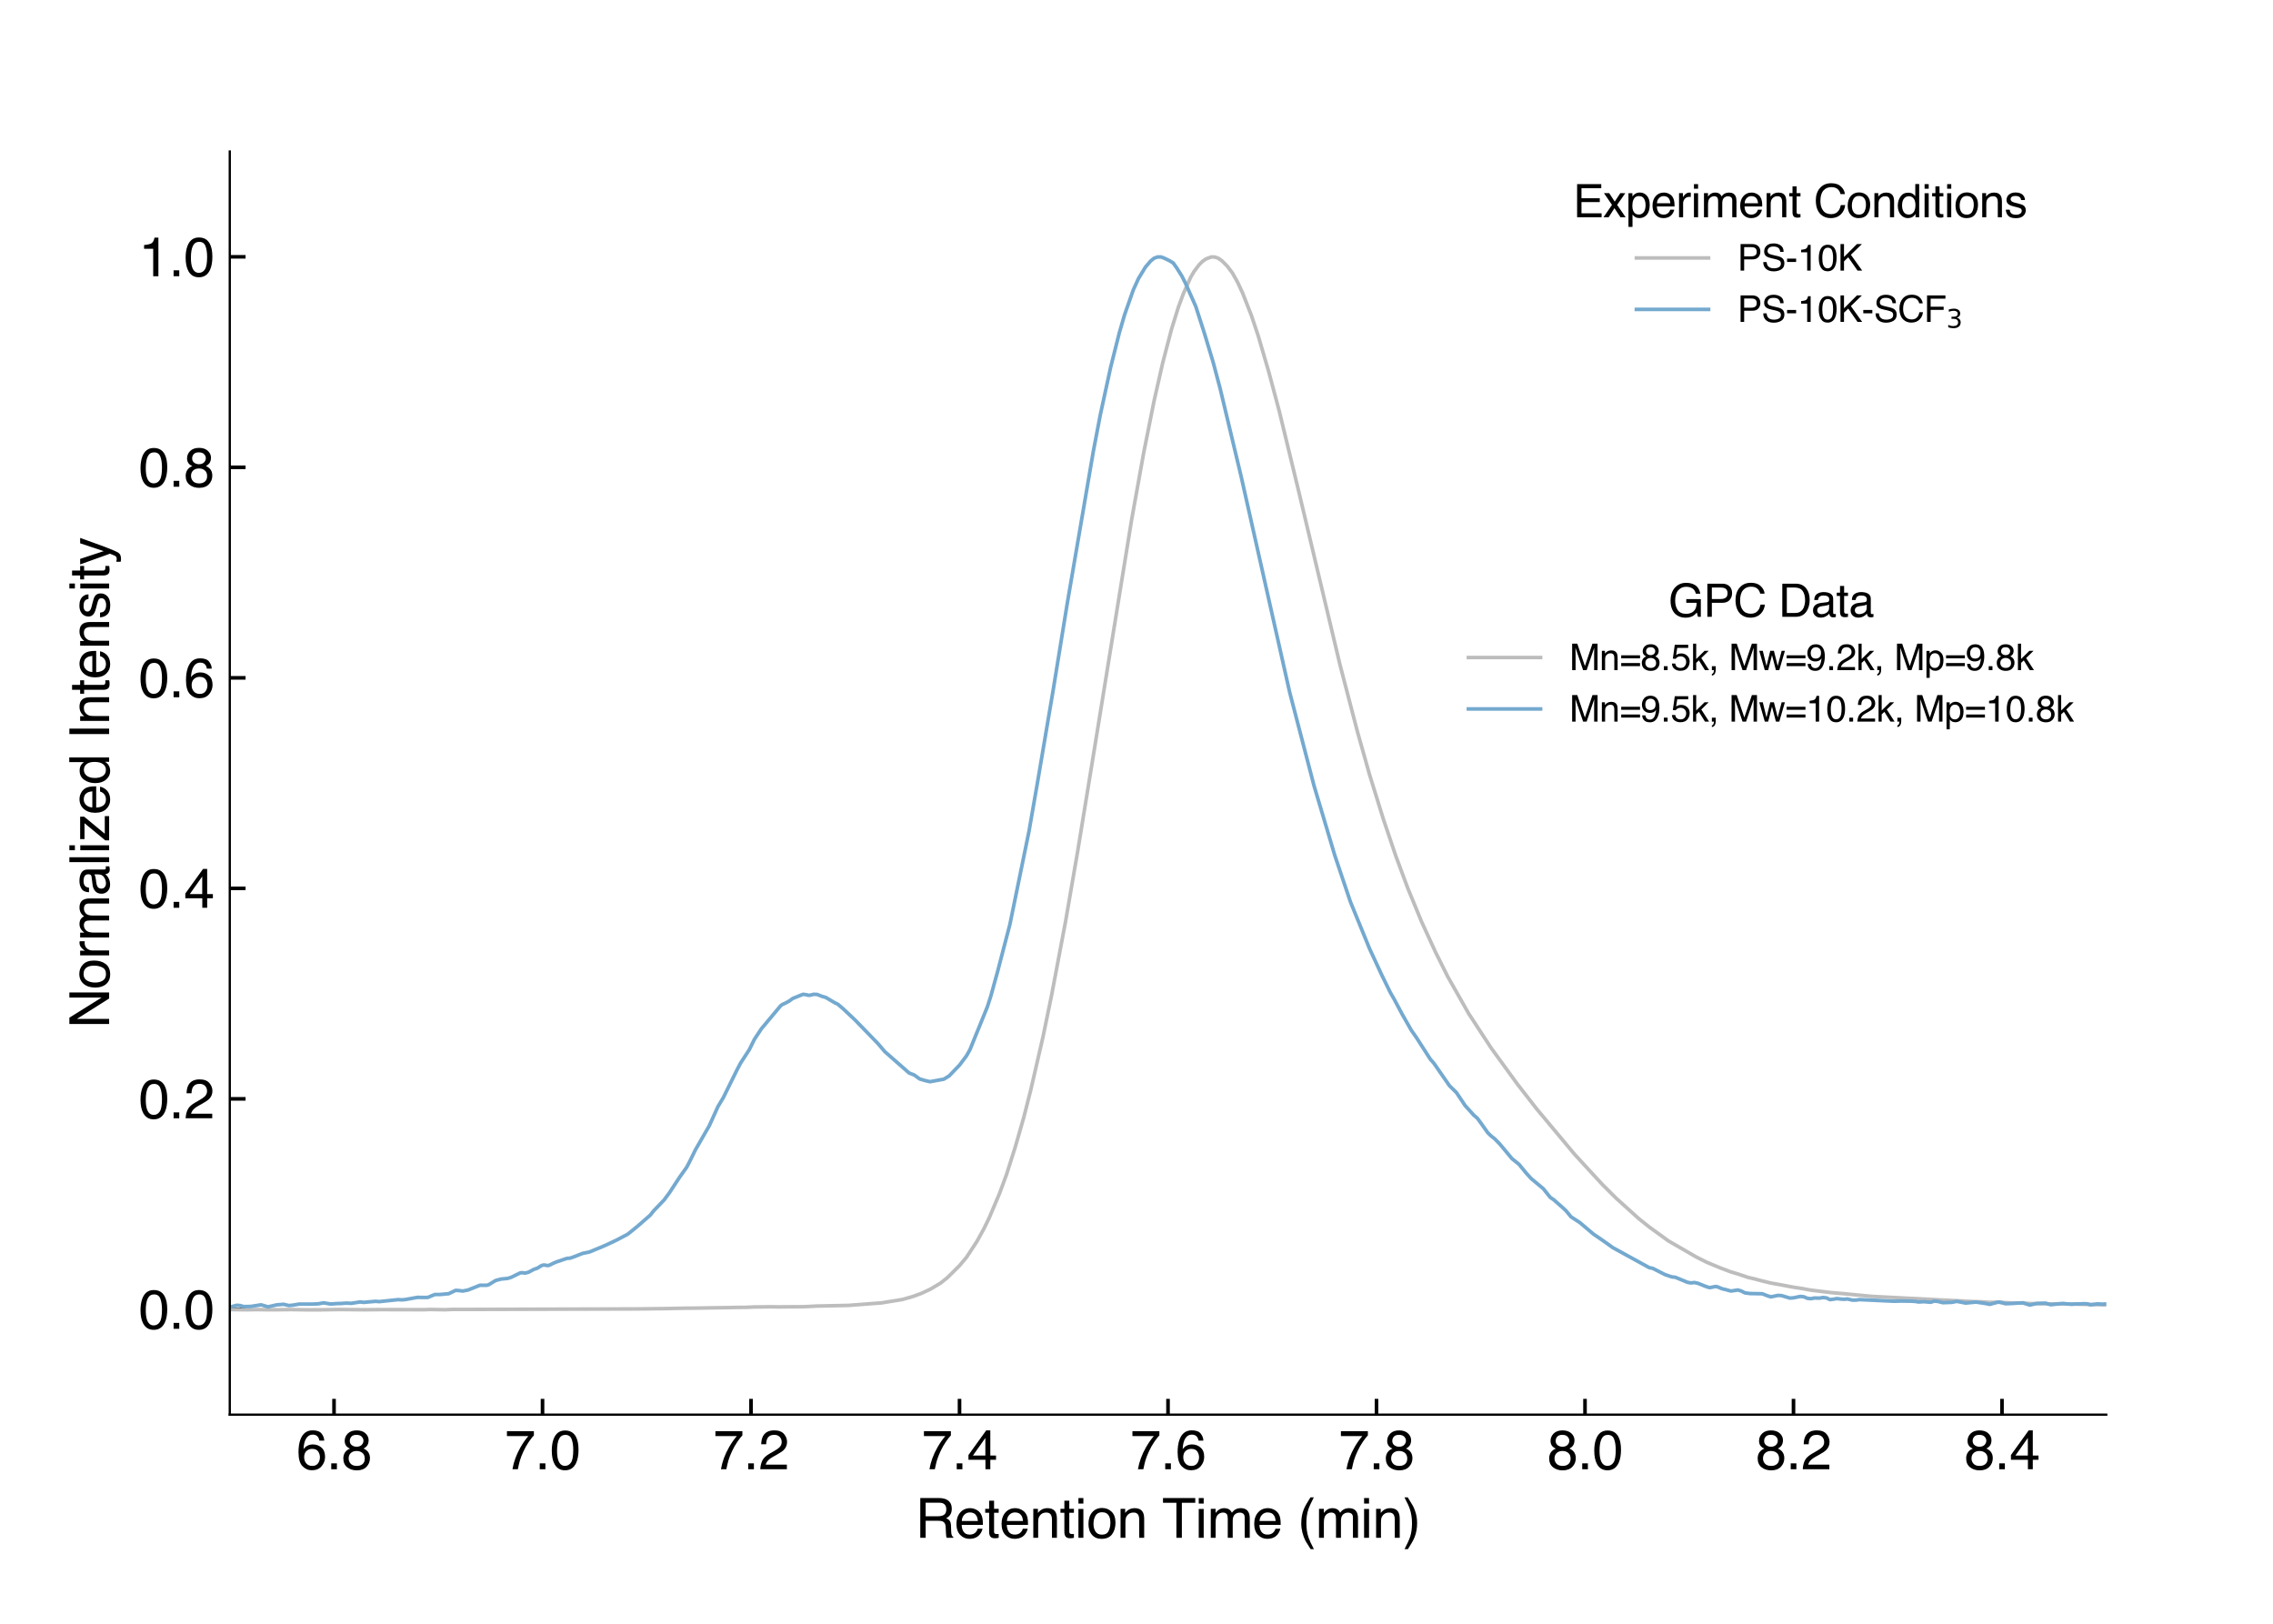 <?xml version="1.0" encoding="utf-8" standalone="no"?>
<!DOCTYPE svg PUBLIC "-//W3C//DTD SVG 1.1//EN"
  "http://www.w3.org/Graphics/SVG/1.1/DTD/svg11.dtd">
<svg xmlns:xlink="http://www.w3.org/1999/xlink" width="504pt" height="360pt" viewBox="0 0 504 360" xmlns="http://www.w3.org/2000/svg" version="1.1">
 <defs>
  <style type="text/css">*{stroke-linejoin: round; stroke-linecap: butt}</style>
 </defs>
 <g id="figure_1">
  <g id="patch_1">
   <path d="M 0 360 
L 504 360 
L 504 0 
L 0 0 
z
" style="fill: #ffffff"/>
  </g>
  <g id="axes_1">
   <g id="patch_2">
    <path d="M 50.95 313.64 
L 467.025 313.64 
L 467.025 33.6 
L 50.95 33.6 
z
" style="fill: #ffffff"/>
   </g>
   <g id="matplotlib.axis_1">
    <g id="xtick_1">
     <g id="line2d_1">
      <defs>
       <path id="m0d27f26b63" d="M 0 0 
L 0 -3.5 
" style="stroke: #000000; stroke-width: 0.8"/>
      </defs>
      <g>
       <use xlink:href="#m0d27f26b63" x="74.065" y="313.64" style="stroke: #000000; stroke-width: 0.8"/>
      </g>
     </g>
     <g id="text_1">
      <!-- 6.8 -->
      <g transform="translate(65.725 325.748) scale(0.12 -0.12)">
       <defs>
        <path id="Helvetica-36" d="M 1872 4494 
Q 2622 4494 2917 4105 
Q 3213 3716 3213 3303 
L 2656 3303 
Q 2606 3569 2497 3719 
Q 2294 4000 1881 4000 
Q 1409 4000 1131 3564 
Q 853 3128 822 2316 
Q 1016 2600 1309 2741 
Q 1578 2866 1909 2866 
Q 2472 2866 2890 2506 
Q 3309 2147 3309 1434 
Q 3309 825 2912 354 
Q 2516 -116 1781 -116 
Q 1153 -116 697 361 
Q 241 838 241 1966 
Q 241 2800 444 3381 
Q 834 4494 1872 4494 
z
M 1831 384 
Q 2275 384 2495 682 
Q 2716 981 2716 1388 
Q 2716 1731 2519 2042 
Q 2322 2353 1803 2353 
Q 1441 2353 1167 2112 
Q 894 1872 894 1388 
Q 894 963 1142 673 
Q 1391 384 1831 384 
z
" transform="scale(0.016)"/>
        <path id="Helvetica-2e" d="M 547 681 
L 1200 681 
L 1200 0 
L 547 0 
L 547 681 
z
" transform="scale(0.016)"/>
        <path id="Helvetica-38" d="M 1741 2600 
Q 2113 2600 2322 2808 
Q 2531 3016 2531 3303 
Q 2531 3553 2331 3762 
Q 2131 3972 1722 3972 
Q 1316 3972 1134 3762 
Q 953 3553 953 3272 
Q 953 2956 1187 2778 
Q 1422 2600 1741 2600 
z
M 1775 384 
Q 2166 384 2423 595 
Q 2681 806 2681 1225 
Q 2681 1659 2415 1884 
Q 2150 2109 1734 2109 
Q 1331 2109 1076 1879 
Q 822 1650 822 1244 
Q 822 894 1055 639 
Q 1288 384 1775 384 
z
M 975 2384 
Q 741 2484 609 2619 
Q 363 2869 363 3269 
Q 363 3769 725 4128 
Q 1088 4488 1753 4488 
Q 2397 4488 2762 4148 
Q 3128 3809 3128 3356 
Q 3128 2938 2916 2678 
Q 2797 2531 2547 2391 
Q 2825 2263 2984 2097 
Q 3281 1784 3281 1284 
Q 3281 694 2884 283 
Q 2488 -128 1763 -128 
Q 1109 -128 657 226 
Q 206 581 206 1256 
Q 206 1653 400 1942 
Q 594 2231 975 2384 
z
" transform="scale(0.016)"/>
       </defs>
       <use xlink:href="#Helvetica-36"/>
       <use xlink:href="#Helvetica-2e" x="55.615"/>
       <use xlink:href="#Helvetica-38" x="83.398"/>
      </g>
     </g>
    </g>
    <g id="xtick_2">
     <g id="line2d_2">
      <g>
       <use xlink:href="#m0d27f26b63" x="120.296" y="313.64" style="stroke: #000000; stroke-width: 0.8"/>
      </g>
     </g>
     <g id="text_2">
      <!-- 7.0 -->
      <g transform="translate(111.956 325.748) scale(0.12 -0.12)">
       <defs>
        <path id="Helvetica-37" d="M 3347 4400 
L 3347 3909 
Q 3131 3700 2773 3181 
Q 2416 2663 2141 2063 
Q 1869 1478 1728 997 
Q 1638 688 1494 0 
L 872 0 
Q 1084 1281 1809 2550 
Q 2238 3294 2709 3834 
L 234 3834 
L 234 4400 
L 3347 4400 
z
" transform="scale(0.016)"/>
        <path id="Helvetica-30" d="M 1731 4475 
Q 2600 4475 2988 3759 
Q 3288 3206 3288 2244 
Q 3288 1331 3016 734 
Q 2622 -122 1728 -122 
Q 922 -122 528 578 
Q 200 1163 200 2147 
Q 200 2909 397 3456 
Q 766 4475 1731 4475 
z
M 1725 391 
Q 2163 391 2422 778 
Q 2681 1166 2681 2222 
Q 2681 2984 2493 3476 
Q 2306 3969 1766 3969 
Q 1269 3969 1039 3501 
Q 809 3034 809 2125 
Q 809 1441 956 1025 
Q 1181 391 1725 391 
z
" transform="scale(0.016)"/>
       </defs>
       <use xlink:href="#Helvetica-37"/>
       <use xlink:href="#Helvetica-2e" x="55.615"/>
       <use xlink:href="#Helvetica-30" x="83.398"/>
      </g>
     </g>
    </g>
    <g id="xtick_3">
     <g id="line2d_3">
      <g>
       <use xlink:href="#m0d27f26b63" x="166.526" y="313.64" style="stroke: #000000; stroke-width: 0.8"/>
      </g>
     </g>
     <g id="text_3">
      <!-- 7.2 -->
      <g transform="translate(158.186 325.748) scale(0.12 -0.12)">
       <defs>
        <path id="Helvetica-32" d="M 200 0 
Q 231 578 439 1006 
Q 647 1434 1250 1784 
L 1850 2131 
Q 2253 2366 2416 2531 
Q 2672 2791 2672 3125 
Q 2672 3516 2437 3745 
Q 2203 3975 1813 3975 
Q 1234 3975 1013 3538 
Q 894 3303 881 2888 
L 309 2888 
Q 319 3472 525 3841 
Q 891 4491 1816 4491 
Q 2584 4491 2939 4075 
Q 3294 3659 3294 3150 
Q 3294 2613 2916 2231 
Q 2697 2009 2131 1694 
L 1703 1456 
Q 1397 1288 1222 1134 
Q 909 863 828 531 
L 3272 531 
L 3272 0 
L 200 0 
z
" transform="scale(0.016)"/>
       </defs>
       <use xlink:href="#Helvetica-37"/>
       <use xlink:href="#Helvetica-2e" x="55.615"/>
       <use xlink:href="#Helvetica-32" x="83.398"/>
      </g>
     </g>
    </g>
    <g id="xtick_4">
     <g id="line2d_4">
      <g>
       <use xlink:href="#m0d27f26b63" x="212.757" y="313.64" style="stroke: #000000; stroke-width: 0.8"/>
      </g>
     </g>
     <g id="text_4">
      <!-- 7.4 -->
      <g transform="translate(204.417 325.748) scale(0.12 -0.12)">
       <defs>
        <path id="Helvetica-34" d="M 2116 1584 
L 2116 3613 
L 681 1584 
L 2116 1584 
z
M 2125 0 
L 2125 1094 
L 163 1094 
L 163 1644 
L 2213 4488 
L 2688 4488 
L 2688 1584 
L 3347 1584 
L 3347 1094 
L 2688 1094 
L 2688 0 
L 2125 0 
z
" transform="scale(0.016)"/>
       </defs>
       <use xlink:href="#Helvetica-37"/>
       <use xlink:href="#Helvetica-2e" x="55.615"/>
       <use xlink:href="#Helvetica-34" x="83.398"/>
      </g>
     </g>
    </g>
    <g id="xtick_5">
     <g id="line2d_5">
      <g>
       <use xlink:href="#m0d27f26b63" x="258.988" y="313.64" style="stroke: #000000; stroke-width: 0.8"/>
      </g>
     </g>
     <g id="text_5">
      <!-- 7.6 -->
      <g transform="translate(250.648 325.748) scale(0.12 -0.12)">
       <use xlink:href="#Helvetica-37"/>
       <use xlink:href="#Helvetica-2e" x="55.615"/>
       <use xlink:href="#Helvetica-36" x="83.398"/>
      </g>
     </g>
    </g>
    <g id="xtick_6">
     <g id="line2d_6">
      <g>
       <use xlink:href="#m0d27f26b63" x="305.218" y="313.64" style="stroke: #000000; stroke-width: 0.8"/>
      </g>
     </g>
     <g id="text_6">
      <!-- 7.8 -->
      <g transform="translate(296.878 325.748) scale(0.12 -0.12)">
       <use xlink:href="#Helvetica-37"/>
       <use xlink:href="#Helvetica-2e" x="55.615"/>
       <use xlink:href="#Helvetica-38" x="83.398"/>
      </g>
     </g>
    </g>
    <g id="xtick_7">
     <g id="line2d_7">
      <g>
       <use xlink:href="#m0d27f26b63" x="351.449" y="313.64" style="stroke: #000000; stroke-width: 0.8"/>
      </g>
     </g>
     <g id="text_7">
      <!-- 8.0 -->
      <g transform="translate(343.109 325.748) scale(0.12 -0.12)">
       <use xlink:href="#Helvetica-38"/>
       <use xlink:href="#Helvetica-2e" x="55.615"/>
       <use xlink:href="#Helvetica-30" x="83.398"/>
      </g>
     </g>
    </g>
    <g id="xtick_8">
     <g id="line2d_8">
      <g>
       <use xlink:href="#m0d27f26b63" x="397.679" y="313.64" style="stroke: #000000; stroke-width: 0.8"/>
      </g>
     </g>
     <g id="text_8">
      <!-- 8.2 -->
      <g transform="translate(389.339 325.748) scale(0.12 -0.12)">
       <use xlink:href="#Helvetica-38"/>
       <use xlink:href="#Helvetica-2e" x="55.615"/>
       <use xlink:href="#Helvetica-32" x="83.398"/>
      </g>
     </g>
    </g>
    <g id="xtick_9">
     <g id="line2d_9">
      <g>
       <use xlink:href="#m0d27f26b63" x="443.91" y="313.64" style="stroke: #000000; stroke-width: 0.8"/>
      </g>
     </g>
     <g id="text_9">
      <!-- 8.4 -->
      <g transform="translate(435.57 325.748) scale(0.12 -0.12)">
       <use xlink:href="#Helvetica-38"/>
       <use xlink:href="#Helvetica-2e" x="55.615"/>
       <use xlink:href="#Helvetica-34" x="83.398"/>
      </g>
     </g>
    </g>
    <g id="text_10">
     <!-- Retention Time (min) -->
     <g transform="translate(202.976 340.946) scale(0.12 -0.12)">
      <defs>
       <path id="Helvetica-52" d="M 2622 2488 
Q 3059 2488 3314 2663 
Q 3569 2838 3569 3294 
Q 3569 3784 3213 3963 
Q 3022 4056 2703 4056 
L 1184 4056 
L 1184 2488 
L 2622 2488 
z
M 563 4591 
L 2688 4591 
Q 3213 4591 3553 4438 
Q 4200 4144 4200 3353 
Q 4200 2941 4029 2678 
Q 3859 2416 3553 2256 
Q 3822 2147 3958 1969 
Q 4094 1791 4109 1391 
L 4131 775 
Q 4141 513 4175 384 
Q 4231 166 4375 103 
L 4375 0 
L 3613 0 
Q 3581 59 3562 153 
Q 3544 247 3531 516 
L 3494 1281 
Q 3472 1731 3159 1884 
Q 2981 1969 2600 1969 
L 1184 1969 
L 1184 0 
L 563 0 
L 563 4591 
z
" transform="scale(0.016)"/>
       <path id="Helvetica-65" d="M 1806 3422 
Q 2163 3422 2497 3255 
Q 2831 3088 3006 2822 
Q 3175 2569 3231 2231 
Q 3281 2000 3281 1494 
L 828 1494 
Q 844 984 1069 676 
Q 1294 369 1766 369 
Q 2206 369 2469 659 
Q 2619 828 2681 1050 
L 3234 1050 
Q 3213 866 3089 639 
Q 2966 413 2813 269 
Q 2556 19 2178 -69 
Q 1975 -119 1719 -119 
Q 1094 -119 659 336 
Q 225 791 225 1609 
Q 225 2416 662 2919 
Q 1100 3422 1806 3422 
z
M 2703 1941 
Q 2669 2306 2544 2525 
Q 2313 2931 1772 2931 
Q 1384 2931 1121 2651 
Q 859 2372 844 1941 
L 2703 1941 
z
M 1753 3428 
L 1753 3428 
z
" transform="scale(0.016)"/>
       <path id="Helvetica-74" d="M 525 4281 
L 1094 4281 
L 1094 3347 
L 1628 3347 
L 1628 2888 
L 1094 2888 
L 1094 703 
Q 1094 528 1213 469 
Q 1278 434 1431 434 
Q 1472 434 1519 436 
Q 1566 438 1628 444 
L 1628 0 
Q 1531 -28 1426 -40 
Q 1322 -53 1200 -53 
Q 806 -53 665 148 
Q 525 350 525 672 
L 525 2888 
L 72 2888 
L 72 3347 
L 525 3347 
L 525 4281 
z
" transform="scale(0.016)"/>
       <path id="Helvetica-6e" d="M 413 3347 
L 947 3347 
L 947 2872 
Q 1184 3166 1450 3294 
Q 1716 3422 2041 3422 
Q 2753 3422 3003 2925 
Q 3141 2653 3141 2147 
L 3141 0 
L 2569 0 
L 2569 2109 
Q 2569 2416 2478 2603 
Q 2328 2916 1934 2916 
Q 1734 2916 1606 2875 
Q 1375 2806 1200 2600 
Q 1059 2434 1017 2257 
Q 975 2081 975 1753 
L 975 0 
L 413 0 
L 413 3347 
z
M 1734 3428 
L 1734 3428 
z
" transform="scale(0.016)"/>
       <path id="Helvetica-69" d="M 413 3331 
L 984 3331 
L 984 0 
L 413 0 
L 413 3331 
z
M 413 4591 
L 984 4591 
L 984 3953 
L 413 3953 
L 413 4591 
z
" transform="scale(0.016)"/>
       <path id="Helvetica-6f" d="M 1741 363 
Q 2300 363 2508 786 
Q 2716 1209 2716 1728 
Q 2716 2197 2566 2491 
Q 2328 2953 1747 2953 
Q 1231 2953 997 2559 
Q 763 2166 763 1609 
Q 763 1075 997 719 
Q 1231 363 1741 363 
z
M 1763 3444 
Q 2409 3444 2856 3012 
Q 3303 2581 3303 1744 
Q 3303 934 2909 406 
Q 2516 -122 1688 -122 
Q 997 -122 590 345 
Q 184 813 184 1600 
Q 184 2444 612 2944 
Q 1041 3444 1763 3444 
z
M 1744 3428 
L 1744 3428 
z
" transform="scale(0.016)"/>
       <path id="Helvetica-20" transform="scale(0.016)"/>
       <path id="Helvetica-54" d="M 3828 4591 
L 3828 4044 
L 2281 4044 
L 2281 0 
L 1650 0 
L 1650 4044 
L 103 4044 
L 103 4591 
L 3828 4591 
z
" transform="scale(0.016)"/>
       <path id="Helvetica-6d" d="M 413 3347 
L 969 3347 
L 969 2872 
Q 1169 3119 1331 3231 
Q 1609 3422 1963 3422 
Q 2363 3422 2606 3225 
Q 2744 3113 2856 2894 
Q 3044 3163 3297 3292 
Q 3550 3422 3866 3422 
Q 4541 3422 4784 2934 
Q 4916 2672 4916 2228 
L 4916 0 
L 4331 0 
L 4331 2325 
Q 4331 2659 4164 2784 
Q 3997 2909 3756 2909 
Q 3425 2909 3186 2687 
Q 2947 2466 2947 1947 
L 2947 0 
L 2375 0 
L 2375 2184 
Q 2375 2525 2294 2681 
Q 2166 2916 1816 2916 
Q 1497 2916 1236 2669 
Q 975 2422 975 1775 
L 975 0 
L 413 0 
L 413 3347 
z
" transform="scale(0.016)"/>
       <path id="Helvetica-28" d="M 1894 4666 
Q 1403 3713 1256 3263 
Q 1034 2578 1034 1681 
Q 1034 775 1288 25 
Q 1444 -438 1903 -1306 
L 1525 -1306 
Q 1069 -594 959 -397 
Q 850 -200 722 138 
Q 547 600 478 1125 
Q 444 1397 444 1644 
Q 444 2569 734 3291 
Q 919 3750 1503 4666 
L 1894 4666 
z
" transform="scale(0.016)"/>
       <path id="Helvetica-29" d="M 222 -1306 
Q 719 -338 863 106 
Q 1081 778 1081 1681 
Q 1081 2584 828 3334 
Q 672 3797 213 4666 
L 591 4666 
Q 1072 3897 1173 3717 
Q 1275 3538 1394 3222 
Q 1544 2831 1608 2450 
Q 1672 2069 1672 1716 
Q 1672 791 1378 66 
Q 1194 -400 613 -1306 
L 222 -1306 
z
" transform="scale(0.016)"/>
      </defs>
      <use xlink:href="#Helvetica-52"/>
      <use xlink:href="#Helvetica-65" x="72.217"/>
      <use xlink:href="#Helvetica-74" x="127.832"/>
      <use xlink:href="#Helvetica-65" x="155.615"/>
      <use xlink:href="#Helvetica-6e" x="211.23"/>
      <use xlink:href="#Helvetica-74" x="266.846"/>
      <use xlink:href="#Helvetica-69" x="294.629"/>
      <use xlink:href="#Helvetica-6f" x="316.846"/>
      <use xlink:href="#Helvetica-6e" x="372.461"/>
      <use xlink:href="#Helvetica-20" x="428.076"/>
      <use xlink:href="#Helvetica-54" x="455.859"/>
      <use xlink:href="#Helvetica-69" x="516.943"/>
      <use xlink:href="#Helvetica-6d" x="539.16"/>
      <use xlink:href="#Helvetica-65" x="622.461"/>
      <use xlink:href="#Helvetica-20" x="678.076"/>
      <use xlink:href="#Helvetica-28" x="705.859"/>
      <use xlink:href="#Helvetica-6d" x="739.16"/>
      <use xlink:href="#Helvetica-69" x="822.461"/>
      <use xlink:href="#Helvetica-6e" x="844.678"/>
      <use xlink:href="#Helvetica-29" x="900.293"/>
     </g>
    </g>
   </g>
   <g id="matplotlib.axis_2">
    <g id="ytick_1">
     <g id="line2d_10">
      <defs>
       <path id="m9272038f97" d="M 0 0 
L 3.5 0 
" style="stroke: #000000; stroke-width: 0.8"/>
      </defs>
      <g>
       <use xlink:href="#m9272038f97" x="50.95" y="290.303" style="stroke: #000000; stroke-width: 0.8"/>
      </g>
     </g>
     <g id="text_11">
      <!-- 0.0 -->
      <g transform="translate(30.77 294.607) scale(0.12 -0.12)">
       <use xlink:href="#Helvetica-30"/>
       <use xlink:href="#Helvetica-2e" x="55.615"/>
       <use xlink:href="#Helvetica-30" x="83.398"/>
      </g>
     </g>
    </g>
    <g id="ytick_2">
     <g id="line2d_11">
      <g>
       <use xlink:href="#m9272038f97" x="50.95" y="243.63" style="stroke: #000000; stroke-width: 0.8"/>
      </g>
     </g>
     <g id="text_12">
      <!-- 0.2 -->
      <g transform="translate(30.77 247.934) scale(0.12 -0.12)">
       <use xlink:href="#Helvetica-30"/>
       <use xlink:href="#Helvetica-2e" x="55.615"/>
       <use xlink:href="#Helvetica-32" x="83.398"/>
      </g>
     </g>
    </g>
    <g id="ytick_3">
     <g id="line2d_12">
      <g>
       <use xlink:href="#m9272038f97" x="50.95" y="196.957" style="stroke: #000000; stroke-width: 0.8"/>
      </g>
     </g>
     <g id="text_13">
      <!-- 0.4 -->
      <g transform="translate(30.77 201.261) scale(0.12 -0.12)">
       <use xlink:href="#Helvetica-30"/>
       <use xlink:href="#Helvetica-2e" x="55.615"/>
       <use xlink:href="#Helvetica-34" x="83.398"/>
      </g>
     </g>
    </g>
    <g id="ytick_4">
     <g id="line2d_13">
      <g>
       <use xlink:href="#m9272038f97" x="50.95" y="150.283" style="stroke: #000000; stroke-width: 0.8"/>
      </g>
     </g>
     <g id="text_14">
      <!-- 0.6 -->
      <g transform="translate(30.77 154.587) scale(0.12 -0.12)">
       <use xlink:href="#Helvetica-30"/>
       <use xlink:href="#Helvetica-2e" x="55.615"/>
       <use xlink:href="#Helvetica-36" x="83.398"/>
      </g>
     </g>
    </g>
    <g id="ytick_5">
     <g id="line2d_14">
      <g>
       <use xlink:href="#m9272038f97" x="50.95" y="103.61" style="stroke: #000000; stroke-width: 0.8"/>
      </g>
     </g>
     <g id="text_15">
      <!-- 0.8 -->
      <g transform="translate(30.77 107.914) scale(0.12 -0.12)">
       <use xlink:href="#Helvetica-30"/>
       <use xlink:href="#Helvetica-2e" x="55.615"/>
       <use xlink:href="#Helvetica-38" x="83.398"/>
      </g>
     </g>
    </g>
    <g id="ytick_6">
     <g id="line2d_15">
      <g>
       <use xlink:href="#m9272038f97" x="50.95" y="56.937" style="stroke: #000000; stroke-width: 0.8"/>
      </g>
     </g>
     <g id="text_16">
      <!-- 1.0 -->
      <g transform="translate(30.77 61.241) scale(0.12 -0.12)">
       <defs>
        <path id="Helvetica-31" d="M 613 3169 
L 613 3600 
Q 1222 3659 1462 3798 
Q 1703 3938 1822 4456 
L 2266 4456 
L 2266 0 
L 1666 0 
L 1666 3169 
L 613 3169 
z
" transform="scale(0.016)"/>
       </defs>
       <use xlink:href="#Helvetica-31"/>
       <use xlink:href="#Helvetica-2e" x="55.615"/>
       <use xlink:href="#Helvetica-30" x="83.398"/>
      </g>
     </g>
    </g>
    <g id="text_17">
     <!-- Normalized Intensity -->
     <g transform="translate(24.198 227.972) rotate(-90) scale(0.12 -0.12)">
      <defs>
       <path id="Helvetica-4e" d="M 488 4591 
L 1222 4591 
L 3541 872 
L 3541 4591 
L 4131 4591 
L 4131 0 
L 3434 0 
L 1081 3716 
L 1081 0 
L 488 0 
L 488 4591 
z
M 2269 4591 
L 2269 4591 
z
" transform="scale(0.016)"/>
       <path id="Helvetica-72" d="M 428 3347 
L 963 3347 
L 963 2769 
Q 1028 2938 1284 3180 
Q 1541 3422 1875 3422 
Q 1891 3422 1928 3419 
Q 1966 3416 2056 3406 
L 2056 2813 
Q 2006 2822 1964 2825 
Q 1922 2828 1872 2828 
Q 1447 2828 1219 2554 
Q 991 2281 991 1925 
L 991 0 
L 428 0 
L 428 3347 
z
" transform="scale(0.016)"/>
       <path id="Helvetica-61" d="M 844 891 
Q 844 647 1022 506 
Q 1200 366 1444 366 
Q 1741 366 2019 503 
Q 2488 731 2488 1250 
L 2488 1703 
Q 2384 1638 2221 1594 
Q 2059 1550 1903 1531 
L 1563 1488 
Q 1256 1447 1103 1359 
Q 844 1213 844 891 
z
M 2206 2028 
Q 2400 2053 2466 2191 
Q 2503 2266 2503 2406 
Q 2503 2694 2298 2823 
Q 2094 2953 1713 2953 
Q 1272 2953 1088 2716 
Q 984 2584 953 2325 
L 428 2325 
Q 444 2944 830 3186 
Q 1216 3428 1725 3428 
Q 2316 3428 2684 3203 
Q 3050 2978 3050 2503 
L 3050 575 
Q 3050 488 3086 434 
Q 3122 381 3238 381 
Q 3275 381 3322 386 
Q 3369 391 3422 400 
L 3422 -16 
Q 3291 -53 3222 -62 
Q 3153 -72 3034 -72 
Q 2744 -72 2613 134 
Q 2544 244 2516 444 
Q 2344 219 2022 53 
Q 1700 -113 1313 -113 
Q 847 -113 551 170 
Q 256 453 256 878 
Q 256 1344 547 1600 
Q 838 1856 1309 1916 
L 2206 2028 
z
M 1741 3428 
L 1741 3428 
z
" transform="scale(0.016)"/>
       <path id="Helvetica-6c" d="M 428 4591 
L 991 4591 
L 991 0 
L 428 0 
L 428 4591 
z
" transform="scale(0.016)"/>
       <path id="Helvetica-7a" d="M 163 444 
L 2147 2844 
L 309 2844 
L 309 3347 
L 2903 3347 
L 2903 2888 
L 931 503 
L 2963 503 
L 2963 0 
L 163 0 
L 163 444 
z
M 1609 3428 
L 1609 3428 
z
" transform="scale(0.016)"/>
       <path id="Helvetica-64" d="M 769 1634 
Q 769 1097 997 734 
Q 1225 372 1728 372 
Q 2119 372 2370 708 
Q 2622 1044 2622 1672 
Q 2622 2306 2362 2611 
Q 2103 2916 1722 2916 
Q 1297 2916 1033 2591 
Q 769 2266 769 1634 
z
M 1616 3406 
Q 2000 3406 2259 3244 
Q 2409 3150 2600 2916 
L 2600 4606 
L 3141 4606 
L 3141 0 
L 2634 0 
L 2634 466 
Q 2438 156 2169 18 
Q 1900 -119 1553 -119 
Q 994 -119 584 351 
Q 175 822 175 1603 
Q 175 2334 548 2870 
Q 922 3406 1616 3406 
z
" transform="scale(0.016)"/>
       <path id="Helvetica-49" d="M 628 4591 
L 1256 4591 
L 1256 0 
L 628 0 
L 628 4591 
z
" transform="scale(0.016)"/>
       <path id="Helvetica-73" d="M 747 1050 
Q 772 769 888 619 
Q 1100 347 1625 347 
Q 1938 347 2175 483 
Q 2413 619 2413 903 
Q 2413 1119 2222 1231 
Q 2100 1300 1741 1391 
L 1294 1503 
Q 866 1609 663 1741 
Q 300 1969 300 2372 
Q 300 2847 642 3140 
Q 984 3434 1563 3434 
Q 2319 3434 2653 2991 
Q 2863 2709 2856 2384 
L 2325 2384 
Q 2309 2575 2191 2731 
Q 1997 2953 1519 2953 
Q 1200 2953 1036 2831 
Q 872 2709 872 2509 
Q 872 2291 1088 2159 
Q 1213 2081 1456 2022 
L 1828 1931 
Q 2434 1784 2641 1647 
Q 2969 1431 2969 969 
Q 2969 522 2630 197 
Q 2291 -128 1597 -128 
Q 850 -128 539 211 
Q 228 550 206 1050 
L 747 1050 
z
M 1578 3428 
L 1578 3428 
z
" transform="scale(0.016)"/>
       <path id="Helvetica-79" d="M 2503 3347 
L 3125 3347 
Q 3006 3025 2597 1878 
Q 2291 1016 2084 472 
Q 1597 -809 1397 -1090 
Q 1197 -1372 709 -1372 
Q 591 -1372 527 -1362 
Q 463 -1353 369 -1328 
L 369 -816 
Q 516 -856 581 -865 
Q 647 -875 697 -875 
Q 853 -875 926 -823 
Q 1000 -772 1050 -697 
Q 1066 -672 1162 -440 
Q 1259 -209 1303 -97 
L 66 3347 
L 703 3347 
L 1600 622 
L 2503 3347 
z
M 1597 3428 
L 1597 3428 
z
" transform="scale(0.016)"/>
      </defs>
      <use xlink:href="#Helvetica-4e"/>
      <use xlink:href="#Helvetica-6f" x="72.217"/>
      <use xlink:href="#Helvetica-72" x="127.832"/>
      <use xlink:href="#Helvetica-6d" x="161.133"/>
      <use xlink:href="#Helvetica-61" x="244.434"/>
      <use xlink:href="#Helvetica-6c" x="300.049"/>
      <use xlink:href="#Helvetica-69" x="322.266"/>
      <use xlink:href="#Helvetica-7a" x="344.482"/>
      <use xlink:href="#Helvetica-65" x="394.482"/>
      <use xlink:href="#Helvetica-64" x="450.098"/>
      <use xlink:href="#Helvetica-20" x="505.713"/>
      <use xlink:href="#Helvetica-49" x="533.496"/>
      <use xlink:href="#Helvetica-6e" x="561.279"/>
      <use xlink:href="#Helvetica-74" x="616.895"/>
      <use xlink:href="#Helvetica-65" x="644.678"/>
      <use xlink:href="#Helvetica-6e" x="700.293"/>
      <use xlink:href="#Helvetica-73" x="755.908"/>
      <use xlink:href="#Helvetica-69" x="805.908"/>
      <use xlink:href="#Helvetica-74" x="828.125"/>
      <use xlink:href="#Helvetica-79" x="855.908"/>
     </g>
    </g>
   </g>
   <g id="line2d_16">
    <path d="M 50.564 290.36 
L 51.72 290.352 
L 54.417 290.393 
L 57.115 290.352 
L 59.04 290.382 
L 61.352 290.385 
L 64.433 290.347 
L 65.975 290.366 
L 67.9 290.406 
L 71.368 290.395 
L 72.523 290.376 
L 75.221 290.328 
L 81 290.387 
L 84.467 290.349 
L 86.779 290.355 
L 94.099 290.374 
L 95.255 290.322 
L 98.722 290.379 
L 100.262 290.311 
L 104.115 290.311 
L 141.1 290.203 
L 147.264 290.133 
L 152.271 290.035 
L 153.813 290.03 
L 158.822 289.946 
L 161.134 289.916 
L 163.829 289.859 
L 165.371 289.851 
L 167.296 289.767 
L 171.149 289.726 
L 172.691 289.751 
L 175.003 289.729 
L 178.084 289.713 
L 179.24 289.664 
L 181.165 289.564 
L 188.1 289.423 
L 195.42 288.865 
L 200.044 288.12 
L 202.355 287.467 
L 204.281 286.765 
L 206.208 285.871 
L 208.52 284.498 
L 210.059 283.278 
L 212.757 280.602 
L 214.299 278.762 
L 216.61 275.249 
L 218.15 272.45 
L 219.306 270.09 
L 221.617 264.629 
L 223.159 260.457 
L 225.084 254.418 
L 227.012 247.718 
L 228.552 241.666 
L 231.249 229.97 
L 233.175 220.646 
L 236.258 204.358 
L 238.953 188.764 
L 242.807 165.192 
L 250.897 115.365 
L 253.595 100.383 
L 255.906 88.84 
L 257.832 80.368 
L 259.757 73.018 
L 261.299 68.066 
L 262.455 64.958 
L 263.997 61.512 
L 264.766 60.185 
L 265.922 58.654 
L 266.692 57.898 
L 267.464 57.384 
L 268.62 56.958 
L 269.389 56.991 
L 270.159 57.273 
L 270.931 57.812 
L 272.087 58.969 
L 273.243 60.48 
L 274.398 62.534 
L 275.554 65.029 
L 277.48 69.954 
L 279.022 74.568 
L 281.333 82.462 
L 283.645 91.118 
L 287.882 108.581 
L 297.128 147.417 
L 300.981 162.195 
L 303.676 171.743 
L 306.76 181.685 
L 309.455 189.661 
L 312.153 196.927 
L 315.234 204.415 
L 318.317 211.126 
L 321.013 216.533 
L 325.636 224.685 
L 330.645 232.368 
L 336.424 240.314 
L 340.661 245.768 
L 349.137 255.921 
L 355.302 262.618 
L 358.383 265.685 
L 363.392 270.201 
L 365.704 272.044 
L 369.941 275.119 
L 376.106 278.681 
L 378.417 279.846 
L 381.498 281.127 
L 383.81 282 
L 385.352 282.452 
L 387.663 283.23 
L 389.203 283.587 
L 390.745 284.002 
L 392.67 284.465 
L 394.982 284.877 
L 397.679 285.392 
L 399.605 285.682 
L 401.532 286.036 
L 405 286.462 
L 406.156 286.594 
L 408.851 286.827 
L 415.016 287.421 
L 437.361 288.572 
L 439.287 288.624 
L 441.212 288.754 
L 443.14 288.716 
L 446.221 288.9 
L 448.147 288.884 
L 450.075 289.008 
L 453.542 289.06 
L 455.081 289.09 
L 456.623 289.057 
L 467.411 289.312 
L 467.411 289.312 
" clip-path="url(#p9aa78f3ed3)" style="fill: none; stroke: #bdbdbd; stroke-width: 0.8; stroke-linecap: square"/>
   </g>
   <g id="line2d_17">
    <path d="M 50.564 289.95 
L 51.336 289.714 
L 52.492 289.396 
L 53.262 289.455 
L 54.031 289.679 
L 55.573 289.655 
L 57.885 289.29 
L 59.426 289.738 
L 61.352 289.302 
L 62.894 289.172 
L 64.049 289.455 
L 64.819 289.384 
L 66.361 289.125 
L 69.442 289.125 
L 70.598 289.066 
L 71.754 288.854 
L 73.296 289.113 
L 74.835 289.007 
L 75.607 288.995 
L 76.763 288.913 
L 77.919 288.96 
L 79.844 288.654 
L 80.614 288.748 
L 83.311 288.512 
L 84.081 288.583 
L 88.32 288.135 
L 89.09 288.194 
L 89.86 288.123 
L 92.558 287.64 
L 94.099 287.664 
L 94.869 287.652 
L 96.411 287.004 
L 97.567 287.004 
L 99.492 286.827 
L 100.648 286.273 
L 101.034 286.085 
L 101.804 286.132 
L 102.573 286.238 
L 103.729 286.026 
L 106.427 284.954 
L 107.968 284.954 
L 108.352 284.836 
L 109.894 283.905 
L 111.05 283.587 
L 112.592 283.434 
L 113.361 283.186 
L 115.287 282.244 
L 115.673 282.161 
L 116.443 282.255 
L 117.215 282.055 
L 118.37 281.431 
L 119.14 281.171 
L 119.91 280.688 
L 120.296 280.511 
L 120.682 280.464 
L 121.452 280.594 
L 121.838 280.5 
L 122.607 280.111 
L 123.377 279.781 
L 125.689 279.003 
L 126.461 278.933 
L 127.616 278.508 
L 129.156 277.896 
L 130.698 277.577 
L 132.239 276.941 
L 133.395 276.47 
L 134.935 275.786 
L 136.863 274.867 
L 139.174 273.642 
L 140.714 272.405 
L 141.486 271.768 
L 144.181 269.412 
L 144.953 268.445 
L 147.264 266.03 
L 148.42 264.463 
L 150.732 260.94 
L 152.271 258.783 
L 153.043 257.287 
L 154.199 254.93 
L 157.28 249.569 
L 159.206 245.315 
L 160.362 243.394 
L 163.445 237.149 
L 164.215 235.688 
L 166.14 232.731 
L 167.296 230.397 
L 168.838 228.076 
L 173.075 223.009 
L 173.461 222.715 
L 174.231 222.361 
L 175.003 221.937 
L 175.773 221.371 
L 178.084 220.441 
L 178.854 220.558 
L 179.24 220.665 
L 179.626 220.653 
L 180.396 220.452 
L 181.165 220.476 
L 182.321 220.924 
L 183.093 221.136 
L 185.019 222.279 
L 185.788 222.656 
L 186.944 223.646 
L 188.486 225.095 
L 189.642 226.191 
L 194.651 231.352 
L 196.19 233.155 
L 201.585 237.892 
L 202.741 238.351 
L 203.897 239.2 
L 205.053 239.553 
L 206.208 239.824 
L 209.29 239.258 
L 210.445 238.551 
L 212.757 236.148 
L 214.299 234.097 
L 215.068 232.731 
L 218.922 223.245 
L 219.692 220.865 
L 221.233 215.28 
L 223.929 204.946 
L 228.168 184.278 
L 230.093 173.213 
L 233.561 152.77 
L 236.642 133.81 
L 242.421 100.11 
L 243.963 92.027 
L 246.274 81.399 
L 248.2 73.751 
L 249.355 69.792 
L 251.283 64.289 
L 252.439 61.756 
L 253.978 59.223 
L 255.134 57.868 
L 255.906 57.243 
L 256.676 56.972 
L 257.446 56.972 
L 258.218 57.267 
L 259.374 57.832 
L 260.143 58.304 
L 260.913 59.388 
L 262.069 61.226 
L 262.841 62.758 
L 265.152 67.966 
L 267.078 73.963 
L 269.003 80.338 
L 270.545 86.135 
L 275.168 105.484 
L 285.956 153.453 
L 291.349 174.156 
L 295.972 189.663 
L 299.439 199.961 
L 303.676 210.331 
L 306.374 216.152 
L 308.299 220.087 
L 309.071 221.419 
L 310.997 225.024 
L 312.922 228.394 
L 314.078 230.056 
L 317.162 234.852 
L 317.931 235.723 
L 321.399 240.72 
L 322.941 242.24 
L 324.866 245.115 
L 326.792 247.247 
L 327.564 247.907 
L 328.333 248.944 
L 329.875 251.124 
L 330.645 251.878 
L 331.415 252.479 
L 332.57 253.658 
L 335.268 256.898 
L 336.81 258.135 
L 338.349 260.02 
L 339.505 261.293 
L 342.202 263.544 
L 343.744 265.476 
L 344.514 265.995 
L 345.284 266.678 
L 346.44 267.691 
L 347.212 268.41 
L 348.367 269.801 
L 350.293 271.05 
L 353.374 273.654 
L 354.53 274.431 
L 356.072 275.504 
L 357.613 276.611 
L 365.704 281.054 
L 366.474 281.207 
L 369.171 282.585 
L 370.711 283.104 
L 371.483 283.186 
L 374.178 284.306 
L 374.95 284.435 
L 375.72 284.353 
L 376.489 284.518 
L 378.031 285.142 
L 378.801 285.413 
L 379.187 285.472 
L 380.343 285.237 
L 380.729 285.272 
L 381.884 285.743 
L 382.654 285.92 
L 383.81 286.238 
L 385.352 286.002 
L 386.122 286.238 
L 386.891 286.639 
L 388.047 286.792 
L 390.745 286.839 
L 391.9 287.287 
L 392.67 287.534 
L 394.212 287.204 
L 394.982 287.24 
L 396.909 287.805 
L 397.679 287.735 
L 399.221 287.428 
L 399.991 287.522 
L 400.76 287.852 
L 401.532 287.935 
L 402.302 287.782 
L 403.458 287.805 
L 404.228 287.676 
L 405 287.758 
L 405.77 288.147 
L 406.539 288.041 
L 407.311 287.911 
L 408.081 288.006 
L 408.851 288.065 
L 409.623 287.994 
L 410.779 288.253 
L 411.548 288.241 
L 412.318 288.135 
L 420.025 288.501 
L 421.564 288.453 
L 423.876 288.489 
L 424.648 288.536 
L 425.418 288.665 
L 426.573 288.595 
L 428.115 288.724 
L 428.885 288.465 
L 429.655 288.536 
L 430.81 288.819 
L 431.966 288.772 
L 432.738 288.748 
L 433.894 288.524 
L 435.819 288.901 
L 437.361 288.76 
L 438.131 288.689 
L 440.056 288.96 
L 441.212 289.184 
L 443.14 288.654 
L 443.91 288.83 
L 444.679 289.043 
L 445.835 289.007 
L 448.533 288.842 
L 450.075 289.349 
L 451.614 288.984 
L 453.542 288.925 
L 454.698 289.266 
L 457.393 288.995 
L 459.321 289.172 
L 460.09 289.101 
L 461.246 289.09 
L 462.016 289.043 
L 462.788 289.078 
L 463.558 289.29 
L 465.099 289.078 
L 466.255 289.149 
L 467.411 289.054 
L 467.411 289.054 
" clip-path="url(#p9aa78f3ed3)" style="fill: none; stroke: #74a9cf; stroke-width: 0.8; stroke-linecap: square"/>
   </g>
   <g id="patch_3">
    <path d="M 50.95 313.64 
L 50.95 33.6 
" style="fill: none; stroke: #000000; stroke-width: 0.5; stroke-linejoin: miter; stroke-linecap: square"/>
   </g>
   <g id="patch_4">
    <path d="M 50.95 313.64 
L 467.025 313.64 
" style="fill: none; stroke: #000000; stroke-width: 0.5; stroke-linejoin: miter; stroke-linecap: square"/>
   </g>
   <g id="legend_1">
    <g id="text_18">
     <!-- Experiment Conditions -->
     <g transform="translate(348.823 48.169) scale(0.1 -0.1)">
      <defs>
       <path id="Helvetica-45" d="M 547 4591 
L 3894 4591 
L 3894 4028 
L 1153 4028 
L 1153 2634 
L 3688 2634 
L 3688 2103 
L 1153 2103 
L 1153 547 
L 3941 547 
L 3941 0 
L 547 0 
L 547 4591 
z
M 2244 4591 
L 2244 4591 
z
" transform="scale(0.016)"/>
       <path id="Helvetica-78" d="M 94 3347 
L 822 3347 
L 1591 2169 
L 2369 3347 
L 3053 3331 
L 1925 1716 
L 3103 0 
L 2384 0 
L 1553 1256 
L 747 0 
L 34 0 
L 1213 1716 
L 94 3347 
z
" transform="scale(0.016)"/>
       <path id="Helvetica-70" d="M 1825 378 
Q 2219 378 2480 708 
Q 2741 1038 2741 1694 
Q 2741 2094 2625 2381 
Q 2406 2934 1825 2934 
Q 1241 2934 1025 2350 
Q 909 2038 909 1556 
Q 909 1169 1025 897 
Q 1244 378 1825 378 
z
M 369 3331 
L 916 3331 
L 916 2888 
Q 1084 3116 1284 3241 
Q 1569 3428 1953 3428 
Q 2522 3428 2919 2992 
Q 3316 2556 3316 1747 
Q 3316 653 2744 184 
Q 2381 -113 1900 -113 
Q 1522 -113 1266 53 
Q 1116 147 931 375 
L 931 -1334 
L 369 -1334 
L 369 3331 
z
" transform="scale(0.016)"/>
       <path id="Helvetica-43" d="M 2422 4716 
Q 3294 4716 3775 4256 
Q 4256 3797 4309 3213 
L 3703 3213 
Q 3600 3656 3292 3915 
Q 2984 4175 2428 4175 
Q 1750 4175 1333 3698 
Q 916 3222 916 2238 
Q 916 1431 1292 929 
Q 1669 428 2416 428 
Q 3103 428 3463 956 
Q 3653 1234 3747 1688 
L 4353 1688 
Q 4272 963 3816 472 
Q 3269 -119 2341 -119 
Q 1541 -119 997 366 
Q 281 1006 281 2344 
Q 281 3359 819 4009 
Q 1400 4716 2422 4716 
z
M 2297 4716 
L 2297 4716 
z
" transform="scale(0.016)"/>
      </defs>
      <use xlink:href="#Helvetica-45"/>
      <use xlink:href="#Helvetica-78" x="66.699"/>
      <use xlink:href="#Helvetica-70" x="116.699"/>
      <use xlink:href="#Helvetica-65" x="172.314"/>
      <use xlink:href="#Helvetica-72" x="227.93"/>
      <use xlink:href="#Helvetica-69" x="261.23"/>
      <use xlink:href="#Helvetica-6d" x="283.447"/>
      <use xlink:href="#Helvetica-65" x="366.748"/>
      <use xlink:href="#Helvetica-6e" x="422.363"/>
      <use xlink:href="#Helvetica-74" x="477.979"/>
      <use xlink:href="#Helvetica-20" x="505.762"/>
      <use xlink:href="#Helvetica-43" x="533.545"/>
      <use xlink:href="#Helvetica-6f" x="605.762"/>
      <use xlink:href="#Helvetica-6e" x="661.377"/>
      <use xlink:href="#Helvetica-64" x="716.992"/>
      <use xlink:href="#Helvetica-69" x="772.607"/>
      <use xlink:href="#Helvetica-74" x="794.824"/>
      <use xlink:href="#Helvetica-69" x="822.607"/>
      <use xlink:href="#Helvetica-6f" x="844.824"/>
      <use xlink:href="#Helvetica-6e" x="900.439"/>
      <use xlink:href="#Helvetica-73" x="956.055"/>
     </g>
    </g>
    <g id="line2d_18">
     <path d="M 362.843 57.192 
L 370.843 57.192 
L 378.843 57.192 
" style="fill: none; stroke: #bdbdbd; stroke-width: 0.8; stroke-linecap: square"/>
    </g>
    <g id="text_19">
     <!-- PS-10K -->
     <g transform="translate(385.243 59.992) scale(0.08 -0.08)">
      <defs>
       <path id="Helvetica-50" d="M 547 4591 
L 2613 4591 
Q 3225 4591 3600 4245 
Q 3975 3900 3975 3275 
Q 3975 2738 3640 2339 
Q 3306 1941 2613 1941 
L 1169 1941 
L 1169 0 
L 547 0 
L 547 4591 
z
M 3347 3272 
Q 3347 3778 2972 3959 
Q 2766 4056 2406 4056 
L 1169 4056 
L 1169 2466 
L 2406 2466 
Q 2825 2466 3086 2644 
Q 3347 2822 3347 3272 
z
" transform="scale(0.016)"/>
       <path id="Helvetica-53" d="M 894 1481 
Q 916 1091 1078 847 
Q 1388 391 2169 391 
Q 2519 391 2806 491 
Q 3363 684 3363 1184 
Q 3363 1559 3128 1719 
Q 2891 1875 2384 1991 
L 1763 2131 
Q 1153 2269 900 2434 
Q 463 2722 463 3294 
Q 463 3913 891 4309 
Q 1319 4706 2103 4706 
Q 2825 4706 3329 4357 
Q 3834 4009 3834 3244 
L 3250 3244 
Q 3203 3613 3050 3809 
Q 2766 4169 2084 4169 
Q 1534 4169 1293 3937 
Q 1053 3706 1053 3400 
Q 1053 3063 1334 2906 
Q 1519 2806 2169 2656 
L 2813 2509 
Q 3278 2403 3531 2219 
Q 3969 1897 3969 1284 
Q 3969 522 3414 194 
Q 2859 -134 2125 -134 
Q 1269 -134 784 303 
Q 300 738 309 1481 
L 894 1481 
z
M 2150 4716 
L 2150 4716 
z
" transform="scale(0.016)"/>
       <path id="Helvetica-2d" d="M 266 2072 
L 1834 2072 
L 1834 1494 
L 266 1494 
L 266 2072 
z
" transform="scale(0.016)"/>
       <path id="Helvetica-4b" d="M 488 4591 
L 1094 4591 
L 1094 2353 
L 3331 4591 
L 4191 4591 
L 2281 2741 
L 4244 0 
L 3434 0 
L 1828 2303 
L 1094 1600 
L 1094 0 
L 488 0 
L 488 4591 
z
" transform="scale(0.016)"/>
      </defs>
      <use xlink:href="#Helvetica-50"/>
      <use xlink:href="#Helvetica-53" x="66.699"/>
      <use xlink:href="#Helvetica-2d" x="133.398"/>
      <use xlink:href="#Helvetica-31" x="166.699"/>
      <use xlink:href="#Helvetica-30" x="222.314"/>
      <use xlink:href="#Helvetica-4b" x="277.93"/>
     </g>
    </g>
    <g id="line2d_19">
     <path d="M 362.843 68.598 
L 370.843 68.598 
L 378.843 68.598 
" style="fill: none; stroke: #74a9cf; stroke-width: 0.8; stroke-linecap: square"/>
    </g>
    <g id="text_20">
     <!-- PS-10K-SCF$_{3}$ -->
     <g transform="translate(385.243 71.398) scale(0.08 -0.08)">
      <defs>
       <path id="Helvetica-46" d="M 547 4591 
L 3731 4591 
L 3731 4028 
L 1169 4028 
L 1169 2634 
L 3422 2634 
L 3422 2088 
L 1169 2088 
L 1169 0 
L 547 0 
L 547 4591 
z
" transform="scale(0.016)"/>
       <path id="DejaVuSans-33" d="M 2597 2516 
Q 3050 2419 3304 2112 
Q 3559 1806 3559 1356 
Q 3559 666 3084 287 
Q 2609 -91 1734 -91 
Q 1441 -91 1130 -33 
Q 819 25 488 141 
L 488 750 
Q 750 597 1062 519 
Q 1375 441 1716 441 
Q 2309 441 2620 675 
Q 2931 909 2931 1356 
Q 2931 1769 2642 2001 
Q 2353 2234 1838 2234 
L 1294 2234 
L 1294 2753 
L 1863 2753 
Q 2328 2753 2575 2939 
Q 2822 3125 2822 3475 
Q 2822 3834 2567 4026 
Q 2313 4219 1838 4219 
Q 1578 4219 1281 4162 
Q 984 4106 628 3988 
L 628 4550 
Q 988 4650 1302 4700 
Q 1616 4750 1894 4750 
Q 2613 4750 3031 4423 
Q 3450 4097 3450 3541 
Q 3450 3153 3228 2886 
Q 3006 2619 2597 2516 
z
" transform="scale(0.016)"/>
      </defs>
      <use xlink:href="#Helvetica-50" transform="translate(0 0.312)"/>
      <use xlink:href="#Helvetica-53" transform="translate(66.699 0.312)"/>
      <use xlink:href="#Helvetica-2d" transform="translate(133.398 0.312)"/>
      <use xlink:href="#Helvetica-31" transform="translate(166.699 0.312)"/>
      <use xlink:href="#Helvetica-30" transform="translate(222.314 0.312)"/>
      <use xlink:href="#Helvetica-4b" transform="translate(277.93 0.312)"/>
      <use xlink:href="#Helvetica-2d" transform="translate(344.629 0.312)"/>
      <use xlink:href="#Helvetica-53" transform="translate(377.93 0.312)"/>
      <use xlink:href="#Helvetica-43" transform="translate(444.629 0.312)"/>
      <use xlink:href="#Helvetica-46" transform="translate(516.846 0.312)"/>
      <use xlink:href="#DejaVuSans-33" transform="translate(578.887 -16.094) scale(0.7)"/>
     </g>
    </g>
   </g>
   <g id="legend_2">
    <g id="text_21">
     <!-- GPC Data -->
     <g transform="translate(369.924 136.754) scale(0.1 -0.1)">
      <defs>
       <path id="Helvetica-47" d="M 2472 4709 
Q 3119 4709 3591 4459 
Q 4275 4100 4428 3200 
L 3813 3200 
Q 3700 3703 3347 3933 
Q 2994 4163 2456 4163 
Q 1819 4163 1383 3684 
Q 947 3206 947 2259 
Q 947 1441 1306 927 
Q 1666 413 2478 413 
Q 3100 413 3508 773 
Q 3916 1134 3925 1941 
L 2488 1941 
L 2488 2456 
L 4503 2456 
L 4503 0 
L 4103 0 
L 3953 591 
Q 3638 244 3394 109 
Q 2984 -122 2353 -122 
Q 1538 -122 950 406 
Q 309 1069 309 2225 
Q 309 3378 934 4059 
Q 1528 4709 2472 4709 
z
M 2369 4716 
L 2369 4716 
z
" transform="scale(0.016)"/>
       <path id="Helvetica-44" d="M 2250 531 
Q 2566 531 2769 597 
Q 3131 719 3363 1066 
Q 3547 1344 3628 1778 
Q 3675 2038 3675 2259 
Q 3675 3113 3336 3584 
Q 2997 4056 2244 4056 
L 1141 4056 
L 1141 531 
L 2250 531 
z
M 516 4591 
L 2375 4591 
Q 3322 4591 3844 3919 
Q 4309 3313 4309 2366 
Q 4309 1634 4034 1044 
Q 3550 0 2369 0 
L 516 0 
L 516 4591 
z
" transform="scale(0.016)"/>
      </defs>
      <use xlink:href="#Helvetica-47"/>
      <use xlink:href="#Helvetica-50" x="77.783"/>
      <use xlink:href="#Helvetica-43" x="144.482"/>
      <use xlink:href="#Helvetica-20" x="216.699"/>
      <use xlink:href="#Helvetica-44" x="244.482"/>
      <use xlink:href="#Helvetica-61" x="316.699"/>
      <use xlink:href="#Helvetica-74" x="372.314"/>
      <use xlink:href="#Helvetica-61" x="400.098"/>
     </g>
    </g>
    <g id="line2d_20">
     <path d="M 325.594 145.777 
L 333.594 145.777 
L 341.594 145.777 
" style="fill: none; stroke: #bdbdbd; stroke-width: 0.8; stroke-linecap: square"/>
    </g>
    <g id="text_22">
     <!-- Mn=8.5k, Mw=9.2k, Mp=9.8k -->
     <g transform="translate(347.994 148.577) scale(0.08 -0.08)">
      <defs>
       <path id="Helvetica-4d" d="M 472 4591 
L 1363 4591 
L 2681 709 
L 3991 4591 
L 4872 4591 
L 4872 0 
L 4281 0 
L 4281 2709 
Q 4281 2850 4287 3175 
Q 4294 3500 4294 3872 
L 2984 0 
L 2369 0 
L 1050 3872 
L 1050 3731 
Q 1050 3563 1058 3217 
Q 1066 2872 1066 2709 
L 1066 0 
L 472 0 
L 472 4591 
z
" transform="scale(0.016)"/>
       <path id="Helvetica-3d" d="M 3547 2569 
L 3547 2044 
L 288 2044 
L 288 2569 
L 3547 2569 
z
M 3547 1228 
L 3547 694 
L 288 694 
L 288 1228 
L 3547 1228 
z
" transform="scale(0.016)"/>
       <path id="Helvetica-35" d="M 791 1141 
Q 847 659 1238 475 
Q 1438 381 1700 381 
Q 2200 381 2440 700 
Q 2681 1019 2681 1406 
Q 2681 1875 2395 2131 
Q 2109 2388 1709 2388 
Q 1419 2388 1211 2275 
Q 1003 2163 856 1963 
L 369 1991 
L 709 4400 
L 3034 4400 
L 3034 3856 
L 1131 3856 
L 941 2613 
Q 1097 2731 1238 2791 
Q 1488 2894 1816 2894 
Q 2431 2894 2859 2497 
Q 3288 2100 3288 1491 
Q 3288 856 2895 371 
Q 2503 -113 1644 -113 
Q 1097 -113 676 195 
Q 256 503 206 1141 
L 791 1141 
z
" transform="scale(0.016)"/>
       <path id="Helvetica-6b" d="M 400 4591 
L 941 4591 
L 941 1925 
L 2384 3347 
L 3103 3347 
L 1822 2094 
L 3175 0 
L 2456 0 
L 1413 1688 
L 941 1256 
L 941 0 
L 400 0 
L 400 4591 
z
" transform="scale(0.016)"/>
       <path id="Helvetica-2c" d="M 531 -653 
Q 747 -616 834 -350 
Q 881 -209 881 -78 
Q 881 -56 879 -39 
Q 878 -22 872 0 
L 531 0 
L 531 681 
L 1200 681 
L 1200 50 
Q 1200 -322 1050 -603 
Q 900 -884 531 -950 
L 531 -653 
z
" transform="scale(0.016)"/>
       <path id="Helvetica-77" d="M 672 3347 
L 1316 709 
L 1969 3347 
L 2600 3347 
L 3256 725 
L 3941 3347 
L 4503 3347 
L 3531 0 
L 2947 0 
L 2266 2591 
L 1606 0 
L 1022 0 
L 56 3347 
L 672 3347 
z
" transform="scale(0.016)"/>
       <path id="Helvetica-39" d="M 850 1081 
Q 875 616 1209 438 
Q 1381 344 1597 344 
Q 2000 344 2284 680 
Q 2569 1016 2688 2044 
Q 2500 1747 2223 1626 
Q 1947 1506 1628 1506 
Q 981 1506 604 1909 
Q 228 2313 228 2947 
Q 228 3556 600 4018 
Q 972 4481 1697 4481 
Q 2675 4481 3047 3600 
Q 3253 3116 3253 2388 
Q 3253 1566 3006 931 
Q 2597 -125 1619 -125 
Q 963 -125 622 219 
Q 281 563 281 1081 
L 850 1081 
z
M 1703 2000 
Q 2038 2000 2314 2220 
Q 2591 2441 2591 2991 
Q 2591 3484 2342 3726 
Q 2094 3969 1709 3969 
Q 1297 3969 1055 3692 
Q 813 3416 813 2953 
Q 813 2516 1025 2258 
Q 1238 2000 1703 2000 
z
" transform="scale(0.016)"/>
      </defs>
      <use xlink:href="#Helvetica-4d"/>
      <use xlink:href="#Helvetica-6e" x="83.301"/>
      <use xlink:href="#Helvetica-3d" x="138.916"/>
      <use xlink:href="#Helvetica-38" x="197.314"/>
      <use xlink:href="#Helvetica-2e" x="252.93"/>
      <use xlink:href="#Helvetica-35" x="280.713"/>
      <use xlink:href="#Helvetica-6b" x="336.328"/>
      <use xlink:href="#Helvetica-2c" x="386.328"/>
      <use xlink:href="#Helvetica-20" x="414.111"/>
      <use xlink:href="#Helvetica-4d" x="441.895"/>
      <use xlink:href="#Helvetica-77" x="525.195"/>
      <use xlink:href="#Helvetica-3d" x="597.412"/>
      <use xlink:href="#Helvetica-39" x="655.811"/>
      <use xlink:href="#Helvetica-2e" x="711.426"/>
      <use xlink:href="#Helvetica-32" x="739.209"/>
      <use xlink:href="#Helvetica-6b" x="794.824"/>
      <use xlink:href="#Helvetica-2c" x="844.824"/>
      <use xlink:href="#Helvetica-20" x="872.607"/>
      <use xlink:href="#Helvetica-4d" x="900.391"/>
      <use xlink:href="#Helvetica-70" x="983.691"/>
      <use xlink:href="#Helvetica-3d" x="1039.307"/>
      <use xlink:href="#Helvetica-39" x="1097.705"/>
      <use xlink:href="#Helvetica-2e" x="1153.32"/>
      <use xlink:href="#Helvetica-38" x="1181.104"/>
      <use xlink:href="#Helvetica-6b" x="1236.719"/>
     </g>
    </g>
    <g id="line2d_21">
     <path d="M 325.594 157.184 
L 333.594 157.184 
L 341.594 157.184 
" style="fill: none; stroke: #74a9cf; stroke-width: 0.8; stroke-linecap: square"/>
    </g>
    <g id="text_23">
     <!-- Mn=9.5k, Mw=10.2k, Mp=10.8k -->
     <g transform="translate(347.994 159.984) scale(0.08 -0.08)">
      <use xlink:href="#Helvetica-4d"/>
      <use xlink:href="#Helvetica-6e" x="83.301"/>
      <use xlink:href="#Helvetica-3d" x="138.916"/>
      <use xlink:href="#Helvetica-39" x="197.314"/>
      <use xlink:href="#Helvetica-2e" x="252.93"/>
      <use xlink:href="#Helvetica-35" x="280.713"/>
      <use xlink:href="#Helvetica-6b" x="336.328"/>
      <use xlink:href="#Helvetica-2c" x="386.328"/>
      <use xlink:href="#Helvetica-20" x="414.111"/>
      <use xlink:href="#Helvetica-4d" x="441.895"/>
      <use xlink:href="#Helvetica-77" x="525.195"/>
      <use xlink:href="#Helvetica-3d" x="597.412"/>
      <use xlink:href="#Helvetica-31" x="655.811"/>
      <use xlink:href="#Helvetica-30" x="711.426"/>
      <use xlink:href="#Helvetica-2e" x="767.041"/>
      <use xlink:href="#Helvetica-32" x="794.824"/>
      <use xlink:href="#Helvetica-6b" x="850.439"/>
      <use xlink:href="#Helvetica-2c" x="900.439"/>
      <use xlink:href="#Helvetica-20" x="928.223"/>
      <use xlink:href="#Helvetica-4d" x="956.006"/>
      <use xlink:href="#Helvetica-70" x="1039.307"/>
      <use xlink:href="#Helvetica-3d" x="1094.922"/>
      <use xlink:href="#Helvetica-31" x="1153.32"/>
      <use xlink:href="#Helvetica-30" x="1208.936"/>
      <use xlink:href="#Helvetica-2e" x="1264.551"/>
      <use xlink:href="#Helvetica-38" x="1292.334"/>
      <use xlink:href="#Helvetica-6b" x="1347.949"/>
     </g>
    </g>
   </g>
  </g>
 </g>
 <defs>
  <clipPath id="p9aa78f3ed3">
   <rect x="50.95" y="33.6" width="416.075" height="280.04"/>
  </clipPath>
 </defs>
</svg>
